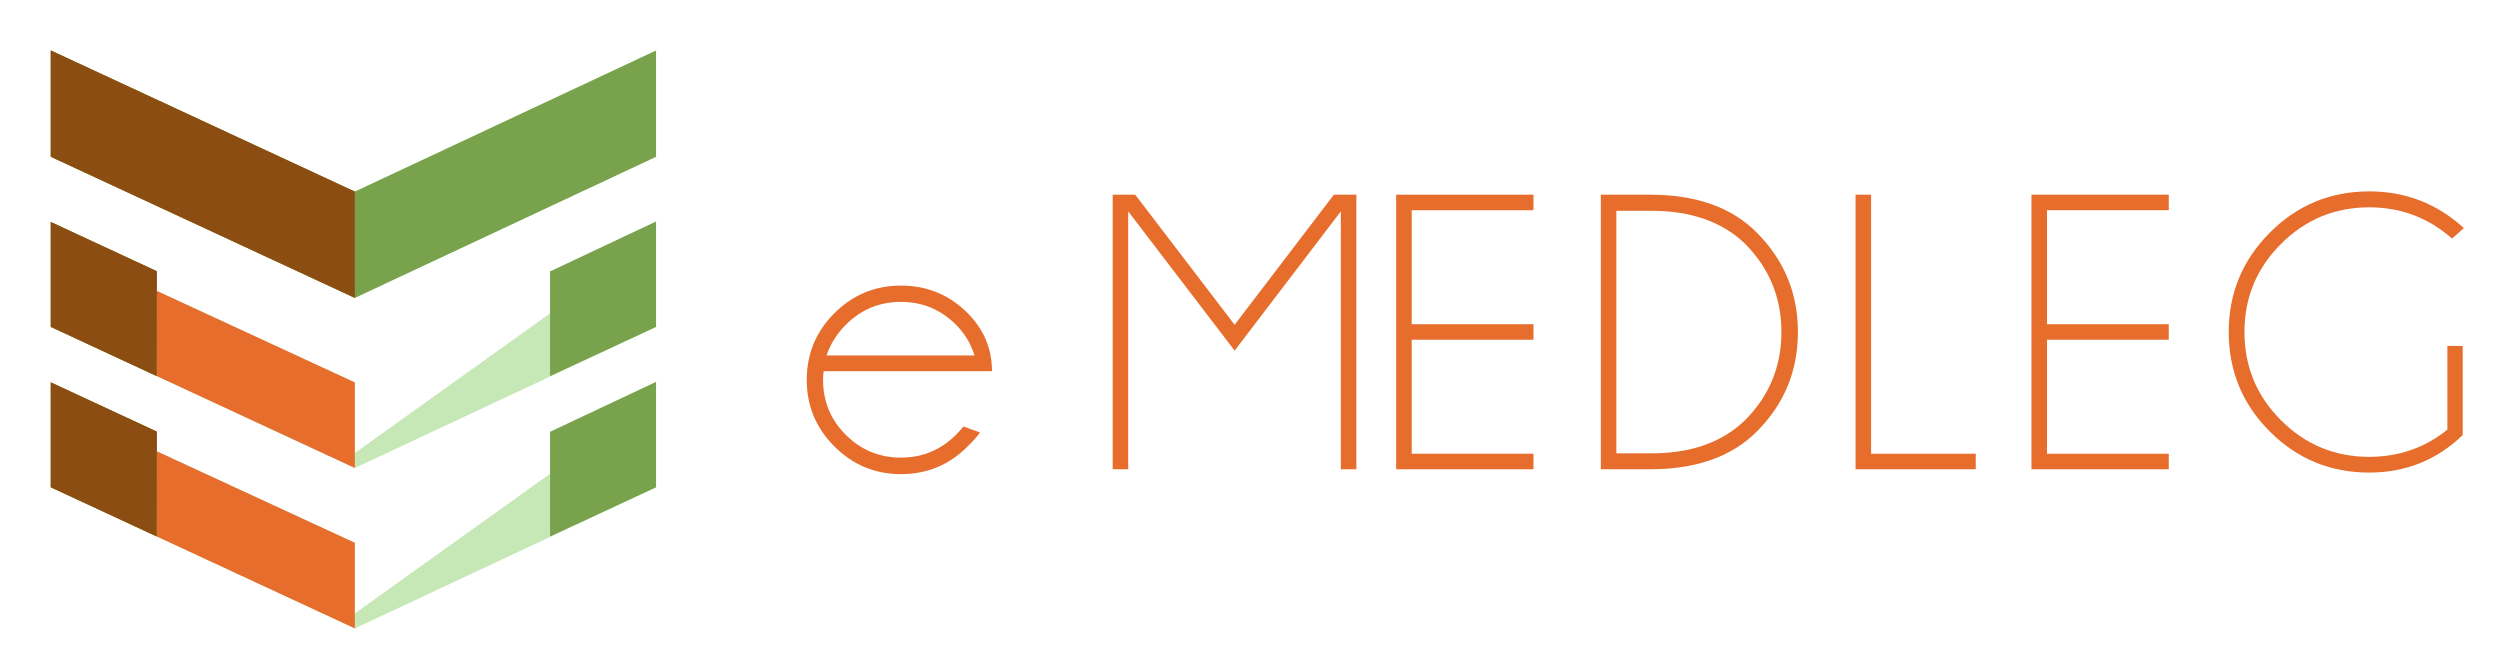 <?xml version="1.0" encoding="utf-8"?>
<!-- Generator: Adobe Illustrator 16.0.0, SVG Export Plug-In . SVG Version: 6.00 Build 0)  -->
<!DOCTYPE svg PUBLIC "-//W3C//DTD SVG 1.1 Tiny//EN" "http://www.w3.org/Graphics/SVG/1.1/DTD/svg11-tiny.dtd">
<svg version="1.1" baseProfile="tiny" id="Layer_1" xmlns="http://www.w3.org/2000/svg" xmlns:xlink="http://www.w3.org/1999/xlink"
	 x="0px" y="0px" width="187.555px" height="49.162px" viewBox="0 0 187.555 49.162" xml:space="preserve">
<g>
	<g>
		<path fill="#E76D2C" d="M61.791,27.848c-0.029,0.205-0.043,0.424-0.043,0.656c0,1.612,0.57,2.986,1.711,4.123
			c1.141,1.136,2.518,1.704,4.13,1.704s2.991-0.573,4.137-1.72c0.194-0.193,0.379-0.397,0.554-0.611l1.238,0.438
			c-0.146,0.242-0.452,0.592-0.918,1.049c-1.379,1.389-3.049,2.083-5.011,2.083c-1.942,0-3.605-0.692-4.989-2.076
			s-2.076-3.047-2.076-4.989c0-1.961,0.692-3.632,2.076-5.011s3.047-2.069,4.989-2.069c1.962,0,3.632,0.69,5.011,2.069
			c1.214,1.224,1.821,2.675,1.821,4.355H61.791z M62.01,26.668H73.11c-0.272-0.883-0.733-1.65-1.384-2.301
			c-1.146-1.146-2.525-1.719-4.137-1.719s-2.991,0.573-4.137,1.719C62.772,25.056,62.291,25.823,62.01,26.668z"/>
		<path fill="#E76D2C" d="M101.758,14.606v20.599h-1.166V15.859l-7.968,10.446l-7.983-10.446v19.346h-1.166V14.606h1.69l7.459,9.76
			l7.444-9.76H101.758z"/>
		<path fill="#E76D2C" d="M115.044,14.606v1.165h-9.134v8.551h9.134v1.166h-9.134v8.551h9.134v1.166h-10.3V14.606H115.044z"/>
		<path fill="#E76D2C" d="M123.914,14.606c3.389,0.02,6.016,0.966,7.881,2.84c2.059,2.069,3.088,4.555,3.088,7.459
			c0,2.923-1.029,5.415-3.088,7.473c-1.865,1.865-4.492,2.807-7.881,2.826h-3.817V14.606H123.914z M121.262,15.815v18.195h2.637
			c2.963,0,5.299-0.825,7.008-2.477c1.826-1.826,2.738-4.036,2.738-6.628c0-2.583-0.912-4.793-2.738-6.628
			c-1.709-1.641-4.045-2.462-7.008-2.462H121.262z"/>
		<path fill="#E76D2C" d="M139.208,35.205V14.606h1.165v19.433h7.853v1.166H139.208z"/>
		<path fill="#E76D2C" d="M162.705,14.606v1.165h-9.135v8.551h9.135v1.166h-9.135v8.551h9.135v1.166h-10.301V14.606H162.705z"/>
		<path fill="#E76D2C" d="M184.758,32.641c-1.951,1.875-4.287,2.813-7.007,2.813c-2.923,0-5.411-1.027-7.466-3.082
			c-2.055-2.054-3.081-4.542-3.081-7.465c0-2.904,1.026-5.388,3.081-7.452c2.055-2.063,4.543-3.096,7.466-3.096
			c2.72,0,5.085,0.918,7.095,2.753l-0.889,0.787c-1.768-1.563-3.836-2.345-6.206-2.345c-2.583,0-4.79,0.913-6.621,2.739
			s-2.746,4.03-2.746,6.614c0,2.592,0.915,4.802,2.746,6.628c1.831,1.825,4.038,2.739,6.621,2.739c2.214,0,4.167-0.68,5.856-2.04
			v-6.279h1.15V32.641z"/>
	</g>
	<g>
		<polygon fill="#C6E7B6" points="26.619,14.377 3.811,3.789 3.811,11.758 26.619,22.345 26.619,22.347 49.218,11.761 49.218,3.792 
					"/>
		<polygon fill="#C6E7B6" points="41.267,23.51 26.619,33.988 26.619,28.691 11.762,21.824 11.762,20.35 3.811,16.658 3.811,24.522 
			26.619,35.109 26.619,35.111 49.218,24.525 49.218,16.621 41.267,20.367 		"/>
		<polygon fill="#C6E7B6" points="41.267,35.542 26.619,46.021 26.619,40.723 11.762,33.859 11.762,32.382 3.811,28.689 
			3.811,36.555 26.619,47.141 26.619,47.144 49.218,36.557 49.218,28.652 41.267,32.398 		"/>
	</g>
	<g>
		<polygon fill="#E76D2C" points="26.619,14.377 3.811,3.789 3.811,11.758 26.619,22.345 26.619,22.347 		"/>
		<polygon fill="#E76D2C" points="26.619,35.111 26.619,35.109 3.811,24.522 3.811,16.658 11.762,20.35 11.762,21.824 
			26.619,28.691 		"/>
		<polygon fill="#E76D2C" points="26.619,40.723 11.762,33.859 11.762,32.382 3.811,28.689 3.811,36.555 26.619,47.141 
			26.619,47.144 		"/>
	</g>
	<g>
		<polygon fill="#78A34C" points="26.619,14.377 3.811,3.789 3.811,11.758 26.619,22.345 26.619,22.347 49.218,11.761 49.218,3.792 
					"/>
		<polygon fill="#78A34C" points="49.218,24.525 49.218,16.621 41.267,20.367 41.267,28.217 		"/>
		<polygon fill="#78A34C" points="11.762,21.824 11.762,20.35 3.811,16.658 3.811,24.522 11.754,28.213 		"/>
		<polygon fill="#78A34C" points="49.218,36.557 49.218,28.652 41.267,32.398 41.267,40.25 		"/>
		<polygon fill="#78A34C" points="11.762,33.859 11.762,32.382 3.811,28.689 3.811,36.555 11.754,40.245 		"/>
	</g>
	<g>
		<polygon fill="#8C4D12" points="26.619,14.377 3.811,3.789 3.811,11.758 26.619,22.345 26.619,22.347 		"/>
		<polygon fill="#8C4D12" points="11.762,21.824 11.762,20.35 3.811,16.658 3.811,24.521 11.754,28.213 		"/>
		<polygon fill="#8C4D12" points="11.762,33.859 11.762,32.382 3.811,28.689 3.811,36.555 11.754,40.244 		"/>
	</g>
</g>
</svg>
